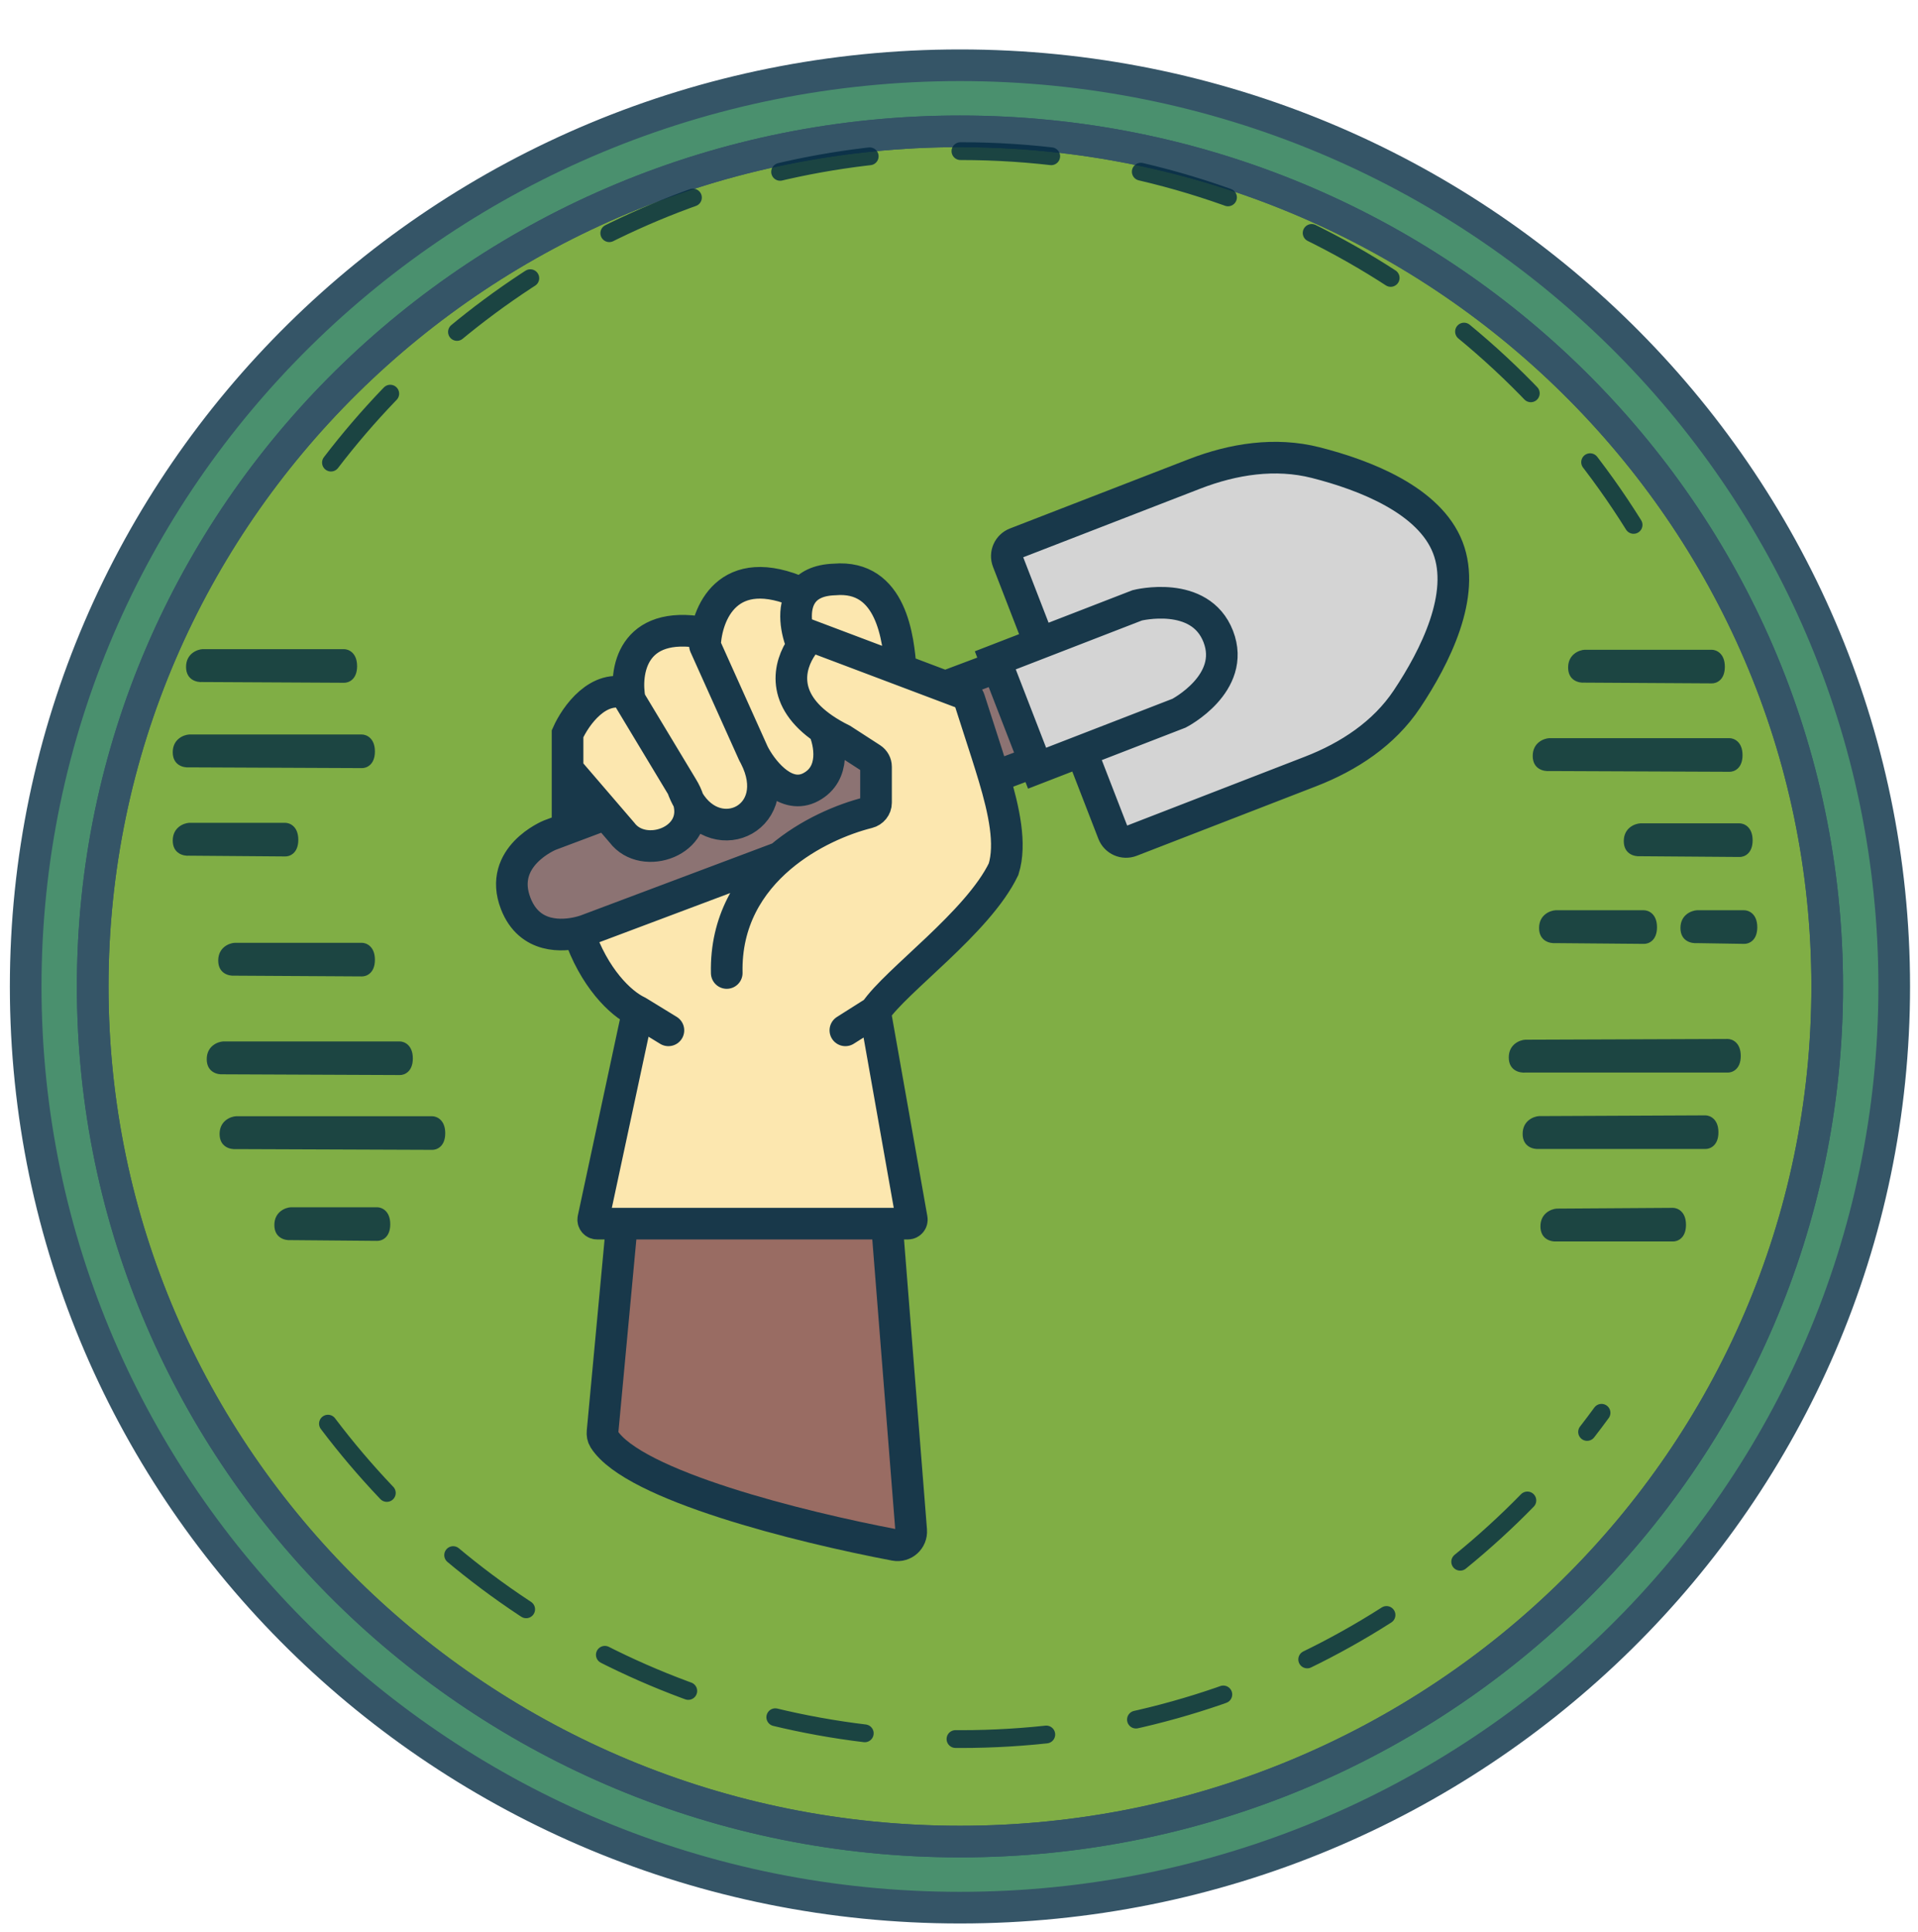 <svg width="970" height="977" viewBox="0 0 970 977" fill="none" xmlns="http://www.w3.org/2000/svg">
<g opacity="0.8" filter="url(#filter0_d_59_174)">
<path fill-rule="evenodd" clip-rule="evenodd" d="M957.978 473.836C957.978 731.11 746.435 939.672 485.484 939.672C224.532 939.672 12.989 731.11 12.989 473.836C12.989 216.562 224.532 8 485.484 8C746.435 8 957.978 216.562 957.978 473.836ZM485.484 906.255C727.716 906.255 924.084 712.654 924.084 473.836C924.084 235.018 727.716 41.417 485.484 41.417C243.252 41.417 46.884 235.018 46.884 473.836C46.884 712.654 243.252 906.255 485.484 906.255Z" fill="#1D744A"/>
<path d="M924.084 473.836C924.084 712.654 727.716 906.255 485.484 906.255C243.252 906.255 46.884 712.654 46.884 473.836C46.884 235.018 243.252 41.417 485.484 41.417C727.716 41.417 924.084 235.018 924.084 473.836Z" fill="#609A17"/>
<path fill-rule="evenodd" clip-rule="evenodd" d="M957.978 473.836C957.978 731.11 746.435 939.672 485.484 939.672C224.532 939.672 12.989 731.11 12.989 473.836C12.989 216.562 224.532 8 485.484 8C746.435 8 957.978 216.562 957.978 473.836ZM485.484 906.255C727.716 906.255 924.084 712.654 924.084 473.836C924.084 235.018 727.716 41.417 485.484 41.417C243.252 41.417 46.884 235.018 46.884 473.836C46.884 712.654 243.252 906.255 485.484 906.255Z" stroke="#022A41" stroke-width="16"/>
<path d="M924.084 473.836C924.084 712.654 727.716 906.255 485.484 906.255C243.252 906.255 46.884 712.654 46.884 473.836C46.884 235.018 243.252 41.417 485.484 41.417C727.716 41.417 924.084 235.018 924.084 473.836Z" stroke="#022A41" stroke-width="16"/>
</g>
<g opacity="0.8">
<path d="M102.409 328.27C99.639 328.427 94.099 330.593 94.099 337.241C94.099 343.889 99.576 345.11 102.314 344.889L173.986 345.267C176.189 345.33 180.596 343.737 180.596 336.863C180.596 329.989 176.189 328.27 173.986 328.27H102.409Z" fill="#022A41"/>
<path d="M95.673 371.424C92.903 371.581 87.363 373.747 87.363 380.395C87.363 387.042 92.84 388.264 95.579 388.043L182.994 388.421C185.198 388.484 189.604 386.891 189.604 380.017C189.604 373.143 185.198 371.424 182.994 371.424H95.673Z" fill="#022A41"/>
<path d="M95.673 416.089C92.903 416.246 87.363 418.412 87.363 425.059C87.363 431.707 92.84 432.929 95.579 432.708L144.253 433.086C146.457 433.149 150.863 431.556 150.863 424.682C150.863 417.807 146.457 416.089 144.253 416.089H95.673Z" fill="#022A41"/>
<path d="M118.673 476.762C115.903 476.919 110.363 479.085 110.363 485.733C110.363 492.38 115.84 493.602 118.579 493.381L182.994 493.759C185.198 493.822 189.604 492.229 189.604 485.355C189.604 478.48 185.198 476.762 182.994 476.762H118.673Z" fill="#022A41"/>
<path d="M112.863 526.64C110.093 526.797 104.554 528.963 104.554 535.611C104.554 542.259 110.03 543.48 112.769 543.259L202.17 543.637C204.373 543.7 208.78 542.107 208.78 535.233C208.78 528.359 204.373 526.64 202.17 526.64H112.863Z" fill="#022A41"/>
<path d="M119.363 564.463C116.593 564.621 111.054 566.786 111.054 573.434C111.054 580.082 116.53 581.303 119.269 581.083L218.56 581.461C220.763 581.524 225.17 579.931 225.17 573.056C225.17 566.182 220.763 564.463 218.56 564.463H119.363Z" fill="#022A41"/>
<path d="M147.06 610.493C144.29 610.65 138.75 612.815 138.75 619.463C138.75 626.111 144.227 627.332 146.966 627.112L190.753 627.49C192.957 627.553 197.363 625.96 197.363 619.086C197.363 612.211 192.957 610.493 190.753 610.493H147.06Z" fill="#022A41"/>
<path d="M801.363 328.578C798.593 328.735 793.054 330.901 793.054 337.549C793.054 344.197 798.53 345.418 801.269 345.198L865.7 345.575C867.903 345.638 872.31 344.046 872.31 337.171C872.31 330.297 867.903 328.578 865.7 328.578H801.363Z" fill="#022A41"/>
<path d="M783.458 373.281C780.688 373.438 775.148 375.604 775.148 382.252C775.148 388.899 780.625 390.121 783.363 389.9L874.648 390.278C876.851 390.341 881.258 388.748 881.258 381.874C881.258 374.999 876.851 373.281 874.648 373.281H783.458Z" fill="#022A41"/>
<path d="M829.51 416.361C826.74 416.518 821.201 418.684 821.201 425.331C821.201 431.979 826.677 433.201 829.416 432.98L879.753 433.358C881.957 433.421 886.363 431.828 886.363 424.954C886.363 418.079 881.957 416.361 879.753 416.361H829.51Z" fill="#022A41"/>
<path d="M858.173 460.303C855.403 460.46 849.863 462.626 849.863 469.273C849.863 475.921 855.34 477.143 858.079 476.922L882.106 477.3C884.31 477.363 888.716 475.77 888.716 468.896C888.716 462.021 884.31 460.303 882.106 460.303H858.173Z" fill="#022A41"/>
<path d="M786.673 460.303C783.903 460.46 778.363 462.626 778.363 469.273C778.363 475.921 783.84 477.143 786.579 476.922L831.391 477.3C833.594 477.363 838.001 475.77 838.001 468.896C838.001 462.021 833.594 460.303 831.391 460.303H786.673Z" fill="#022A41"/>
<path d="M771.348 525.766C768.578 525.923 763.038 528.089 763.038 534.737C763.038 541.385 768.515 542.606 771.253 542.385H873.753C875.957 542.448 880.363 540.856 880.363 533.981C880.363 527.107 875.957 525.388 873.753 525.388L771.348 525.766Z" fill="#022A41"/>
<path d="M778.363 564.396C775.593 564.554 770.054 566.719 770.054 573.367C770.054 580.015 775.53 581.236 778.269 581.016H862.459C864.663 581.079 869.069 579.486 869.069 572.612C869.069 565.737 864.663 564.018 862.459 564.018L778.363 564.396Z" fill="#022A41"/>
<path d="M787.363 611.171C784.593 611.328 779.054 613.493 779.054 620.141C779.054 626.789 784.53 628.01 787.269 627.79H846.054C848.257 627.853 852.664 626.26 852.664 619.386C852.664 612.511 848.257 610.793 846.054 610.793L787.363 611.171Z" fill="#022A41"/>
</g>
<path opacity="0.8" d="M165.862 719.927C239.07 816.821 355.165 879.427 485.863 879.427C619.019 879.427 737.016 814.445 809.947 714.427" stroke="#022A41" stroke-width="9" stroke-linecap="round" stroke-dasharray="46 46"/>
<path opacity="0.8" d="M167.383 233.927C240.672 138.172 356.066 76.427 485.863 76.427C629.392 76.427 755.309 151.928 826.158 265.427" stroke="#022A41" stroke-width="9" stroke-linecap="round" stroke-dasharray="46 46"/>
<path d="M314.537 618.776L304.719 724.07C304.6 725.35 304.799 726.634 305.487 727.719C320.378 751.195 404.343 772.149 452.658 781.304C457.155 782.156 461.184 778.48 460.823 773.917L448.537 618.776H314.537Z" fill="#996C63"/>
<path d="M318.537 354.026L345.037 398.026C346.486 400.364 347.502 402.605 348.144 404.734C363.061 429.968 397.571 413.143 381.829 382.504C381.543 381.994 381.278 381.5 381.037 381.026L356.537 326.526C356.117 324.772 355.89 322.527 356.052 320.026C319.403 313.306 315.771 339.893 318.537 354.026Z" fill="#FCE7AF"/>
<path d="M442.537 511.526C453.068 495.772 494.537 466.526 507.537 439.526C511.507 426.863 507.744 409.818 502.72 392.915C501.534 388.924 500.278 384.942 499.037 381.026L490.275 353.82C489.809 352.371 488.706 351.213 487.281 350.675L478.024 347.182L455.537 338.696L410.037 321.526C408.594 322.922 407.134 324.608 405.796 326.526C398.623 336.818 394.985 353.804 416.537 368.53C419.28 370.405 422.432 372.243 426.037 374.026L440.753 383.548C442.177 384.47 443.037 386.05 443.037 387.746V405.932C443.037 408.313 441.356 410.351 439.047 410.931C426.247 414.142 408.946 421.331 394.565 433.558L296.603 470.371C296.603 470.371 295.084 470.96 292.647 471.53C300.329 494.422 313.875 507.5 322.537 511.526L300.055 616.357C299.788 617.602 300.738 618.776 302.011 618.776H314.537H448.537H459.151C460.395 618.776 461.338 617.653 461.121 616.427L442.537 511.526Z" fill="#FCE7AF"/>
<path d="M287.037 371.026V389.026L306.477 411.647L314.537 421.026C325.415 435.53 354.371 425.382 348.144 404.734C346.977 402.76 345.93 400.529 345.037 398.026L318.537 354.026C318.305 353.101 318.102 352.058 317.945 350.927C302.81 345.327 291.033 361.993 287.037 371.026Z" fill="#FCE7AF"/>
<path d="M356.537 326.526L381.037 381.026C381.314 381.522 381.578 382.015 381.829 382.504C386.694 391.162 397.949 404.448 410.037 398.026C422.837 391.226 419.703 375.529 416.537 368.53C394.985 353.804 398.623 336.818 405.796 326.526C402.801 319.45 400.408 307.667 405.796 300.121C367.815 282.998 357.131 310.59 356.537 326.526Z" fill="#FCE7AF"/>
<path d="M405.796 326.526C407.134 324.608 408.594 322.922 410.037 321.526L455.537 338.696C454.37 323.139 451.037 290.526 422.037 293.026C413.713 293.304 408.658 296.115 405.796 300.121C400.408 307.667 402.801 319.45 405.796 326.526Z" fill="#FCE7AF"/>
<path d="M616.118 321.87C606.906 298.092 575.156 306.104 575.156 306.104L525.736 325.253L503.357 333.924L504.621 337.187L523.228 385.208L524.492 388.472L546.871 379.801L596.291 360.653C596.291 360.653 625.331 345.648 616.118 321.87Z" fill="#D4D4D4"/>
<path d="M575.156 306.104C575.156 306.104 606.906 298.092 616.118 321.87C625.331 345.648 596.291 360.653 596.291 360.653L546.871 379.801L562.948 421.295C564.345 424.9 568.4 426.69 572.004 425.294L662.795 390.116C682.192 382.6 699.958 370.897 711.502 353.592C725.849 332.085 741.502 300.873 732.209 276.89C722.95 252.993 690.495 240.318 665.388 233.936C644.99 228.751 623.716 232.059 604.091 239.663L513.657 274.702C510.052 276.099 508.262 280.154 509.658 283.758L525.736 325.253L575.156 306.104Z" fill="#D4D4D4"/>
<path d="M443.037 387.746C443.037 386.05 442.177 384.47 440.753 383.548L426.037 374.026C422.432 372.243 419.28 370.405 416.537 368.53C419.703 375.529 422.837 391.226 410.037 398.026C397.949 404.448 386.694 391.162 381.829 382.504C397.571 413.143 363.061 429.968 348.144 404.734C354.371 425.382 325.415 435.53 314.537 421.026L306.477 411.647L287.037 418.952L277.996 422.35C277.996 422.35 251.602 433.113 260.815 456.89C267.825 474.983 284.889 473.347 292.647 471.53C295.084 470.96 296.603 470.371 296.603 470.371L394.565 433.558C408.946 421.331 426.247 414.142 439.047 410.931C441.356 410.351 443.037 408.313 443.037 405.932V387.746Z" fill="#8C7373"/>
<path d="M487.281 350.675C488.706 351.213 489.809 352.371 490.275 353.82L499.037 381.026C500.278 384.942 501.534 388.924 502.72 392.915L523.228 385.208L504.621 337.187L478.024 347.182L487.281 350.675Z" fill="#8C7373"/>
<path d="M322.537 511.526L338.037 521.026M322.537 511.526L300.055 616.357C299.788 617.602 300.738 618.776 302.011 618.776H314.537M322.537 511.526C313.875 507.5 300.329 494.422 292.647 471.53M287.037 389.026V371.026C291.033 361.993 302.81 345.327 317.945 350.927C318.102 352.058 318.305 353.101 318.537 354.026M287.037 389.026L306.477 411.647M287.037 389.026V418.952M345.037 398.026L318.537 354.026M345.037 398.026C345.93 400.529 346.977 402.76 348.144 404.734M345.037 398.026C346.486 400.364 347.502 402.605 348.144 404.734M318.537 354.026C315.771 339.893 319.403 313.306 356.052 320.026C355.89 322.527 356.117 324.772 356.537 326.526M381.037 381.026L356.537 326.526M381.037 381.026C381.278 381.5 381.543 381.994 381.829 382.504M381.037 381.026C381.314 381.522 381.578 382.015 381.829 382.504M356.537 326.526C357.131 310.59 367.815 282.998 405.796 300.121M442.537 511.526C453.068 495.772 494.537 466.526 507.537 439.526C511.507 426.863 507.744 409.818 502.72 392.915M442.537 511.526L427.537 521.026M442.537 511.526L461.121 616.427C461.338 617.653 460.395 618.776 459.151 618.776H448.537M367.537 492.026C366.945 465.789 379.057 446.744 394.565 433.558M416.537 368.53C419.28 370.405 422.432 372.243 426.037 374.026L440.753 383.548C442.177 384.47 443.037 386.05 443.037 387.746V405.932C443.037 408.313 441.356 410.351 439.047 410.931C426.247 414.142 408.946 421.331 394.565 433.558M416.537 368.53C419.703 375.529 422.837 391.226 410.037 398.026C397.949 404.448 386.694 391.162 381.829 382.504M416.537 368.53C394.985 353.804 398.623 336.818 405.796 326.526M405.796 326.526C407.134 324.608 408.594 322.922 410.037 321.526L455.537 338.696M405.796 326.526C402.801 319.45 400.408 307.667 405.796 300.121M455.537 338.696C454.37 323.139 451.037 290.526 422.037 293.026C413.713 293.304 408.658 296.115 405.796 300.121M455.537 338.696L478.024 347.182M314.537 618.776L304.719 724.07C304.6 725.35 304.799 726.634 305.487 727.719C320.378 751.195 404.343 772.149 452.658 781.304C457.155 782.157 461.184 778.48 460.823 773.917L448.537 618.776M314.537 618.776H448.537M504.621 337.187L523.228 385.208M504.621 337.187L503.357 333.924L525.736 325.253M504.621 337.187L478.024 347.182M523.228 385.208L524.492 388.472L546.871 379.801M523.228 385.208L502.72 392.915M525.736 325.253L575.156 306.104C575.156 306.104 606.906 298.092 616.118 321.87C625.331 345.648 596.291 360.653 596.291 360.653L546.871 379.801M525.736 325.253L509.658 283.758C508.262 280.154 510.052 276.099 513.657 274.702L604.091 239.663C623.716 232.059 644.99 228.751 665.388 233.936C690.495 240.318 722.95 252.993 732.209 276.89C741.502 300.873 725.849 332.085 711.502 353.592C699.958 370.897 682.192 382.6 662.795 390.116L572.004 425.294C568.4 426.69 564.345 424.9 562.948 421.295L546.871 379.801M502.72 392.915C501.534 388.924 500.278 384.942 499.037 381.026L490.275 353.82C489.809 352.371 488.706 351.213 487.281 350.675L478.024 347.182M306.477 411.647L314.537 421.026C325.415 435.53 354.371 425.382 348.144 404.734M306.477 411.647L287.037 418.952M394.565 433.558L296.603 470.371C296.603 470.371 295.084 470.96 292.647 471.53M287.037 418.952L277.996 422.35C277.996 422.35 251.602 433.113 260.815 456.89C267.825 474.983 284.889 473.347 292.647 471.53M348.144 404.734C363.061 429.968 397.571 413.143 381.829 382.504" stroke="#18384A" stroke-width="16" stroke-linecap="round"/>
<defs>
<filter id="filter0_d_59_174" x="0.989" y="0" width="968.989" height="976.672" filterUnits="userSpaceOnUse" color-interpolation-filters="sRGB">
<feFlood flood-opacity="0" result="BackgroundImageFix"/>
<feColorMatrix in="SourceAlpha" type="matrix" values="0 0 0 0 0 0 0 0 0 0 0 0 0 0 0 0 0 0 127 0" result="hardAlpha"/>
<feOffset dy="25"/>
<feGaussianBlur stdDeviation="2"/>
<feComposite in2="hardAlpha" operator="out"/>
<feColorMatrix type="matrix" values="0 0 0 0 0 0 0 0 0 0 0 0 0 0 0 0 0 0 0.25 0"/>
<feBlend mode="normal" in2="BackgroundImageFix" result="effect1_dropShadow_59_174"/>
<feBlend mode="normal" in="SourceGraphic" in2="effect1_dropShadow_59_174" result="shape"/>
</filter>
</defs>
</svg>

